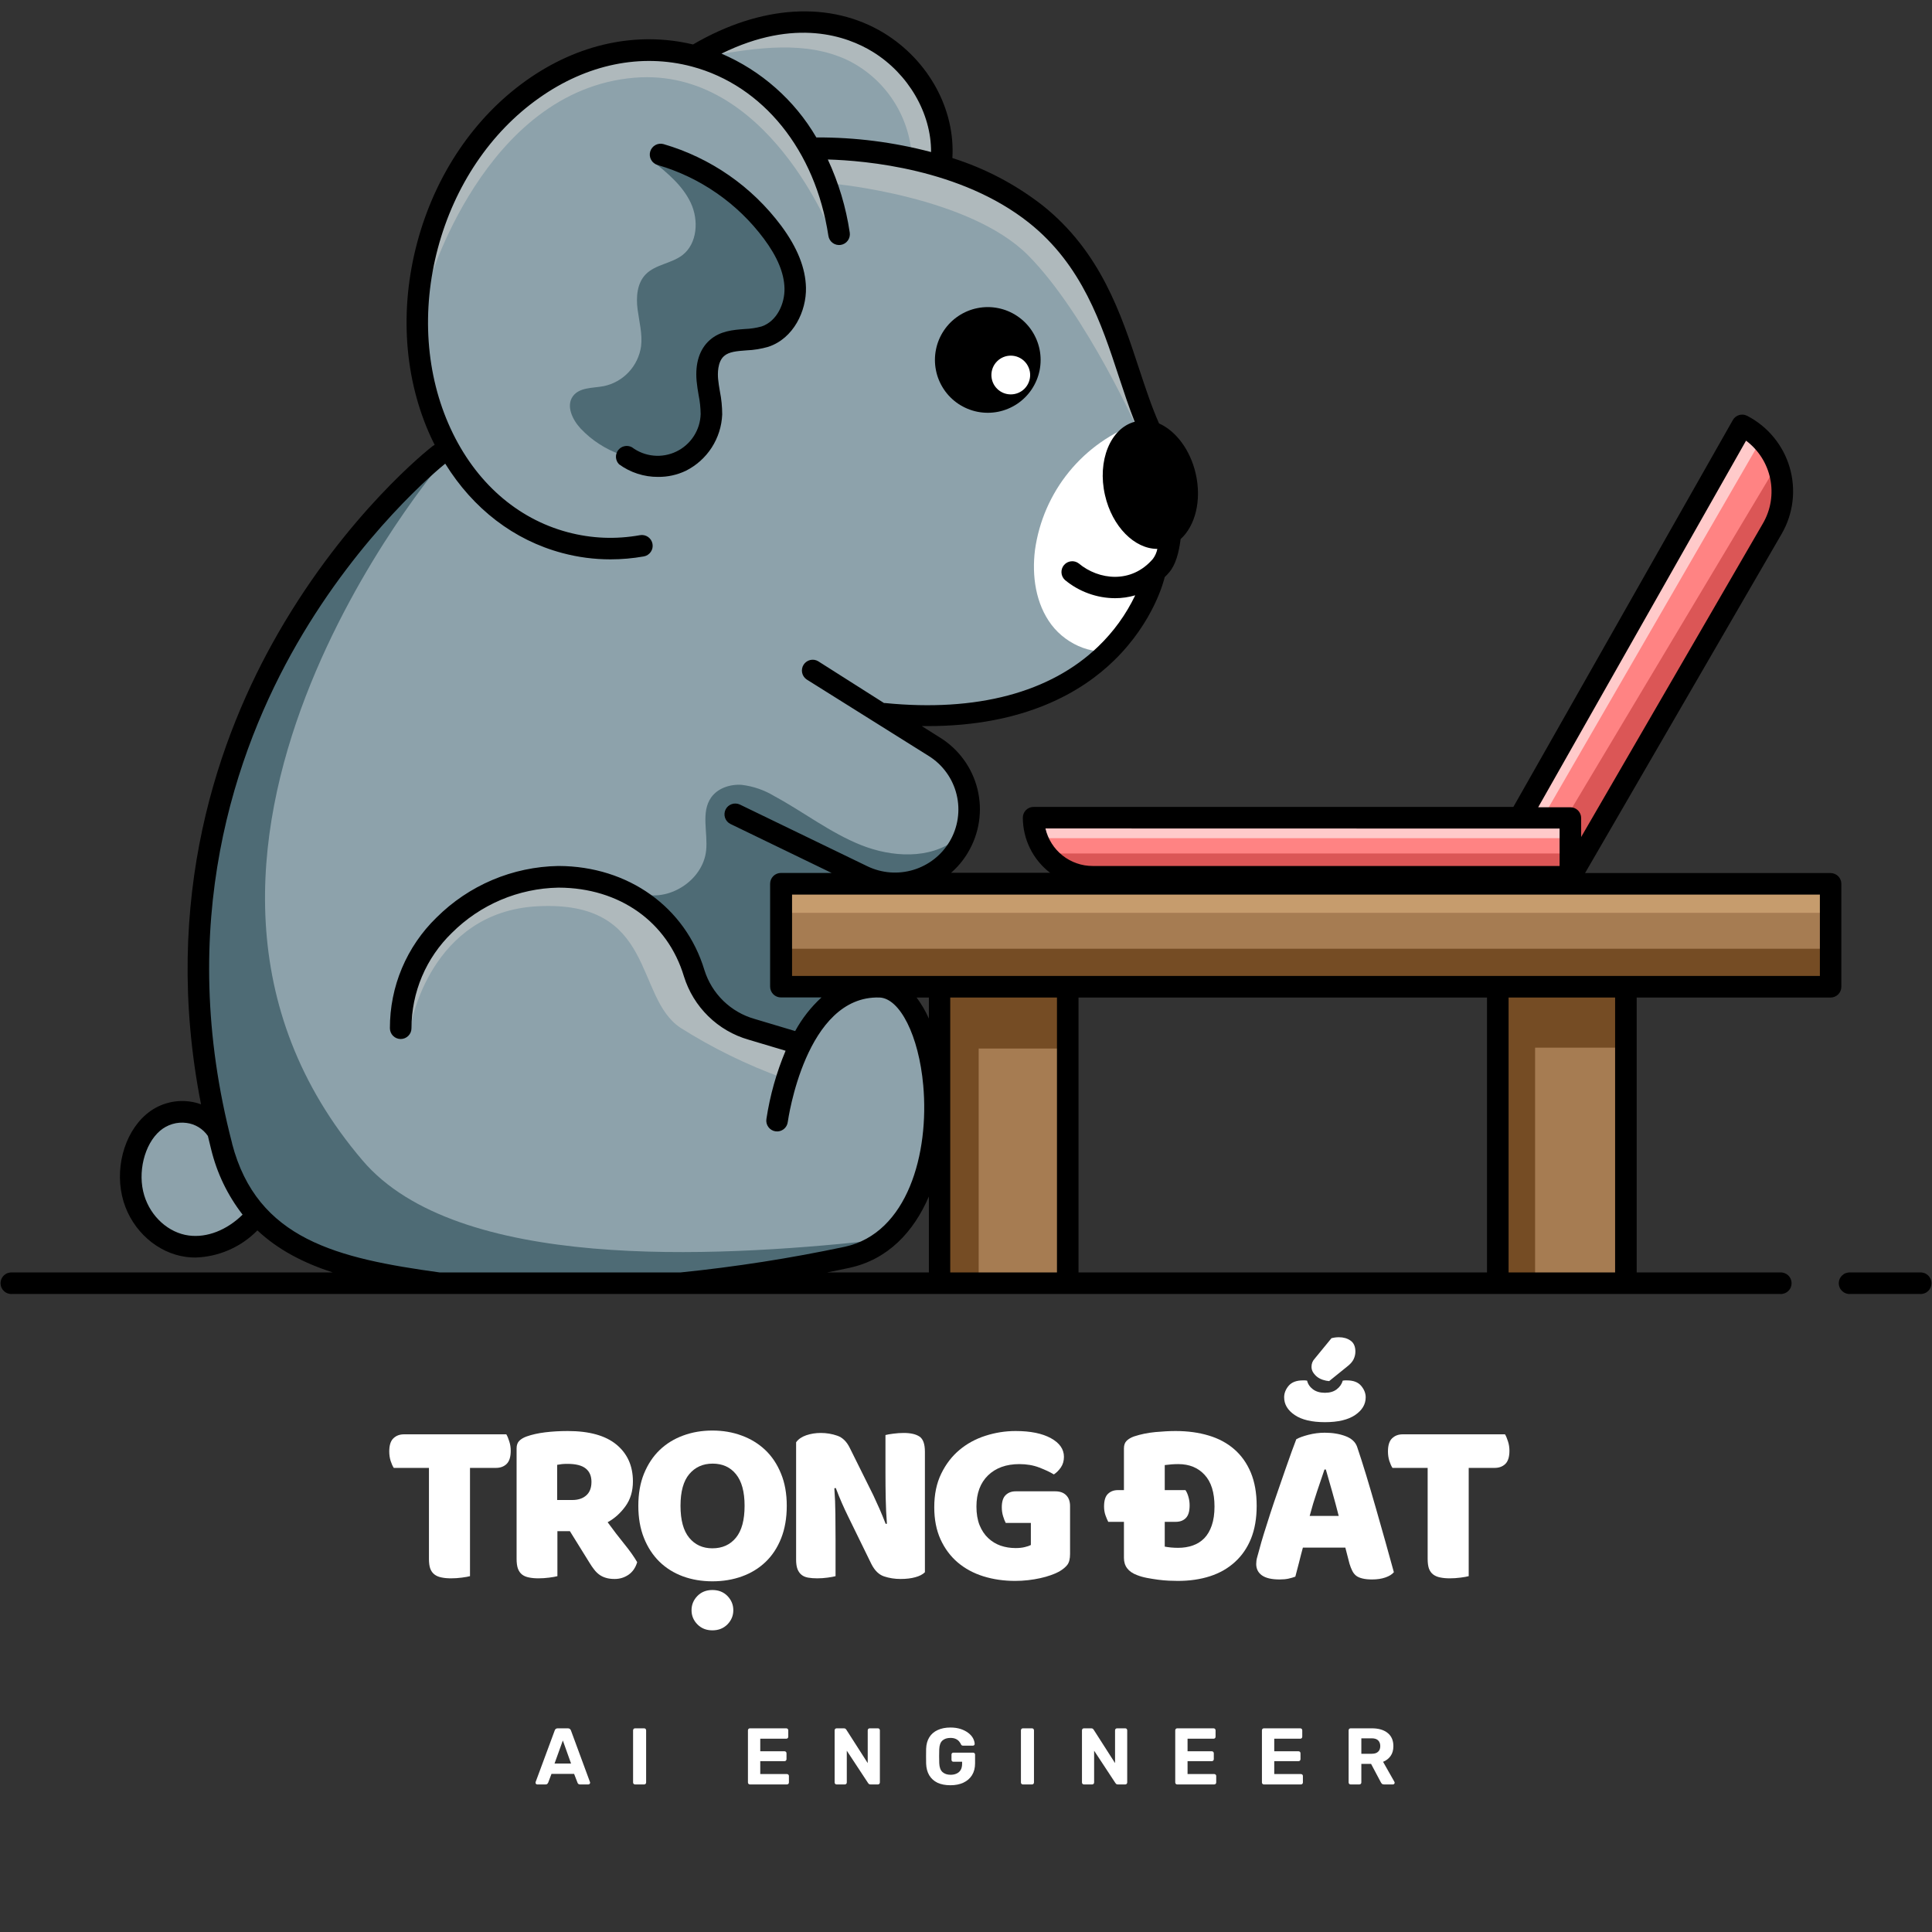<svg xmlns="http://www.w3.org/2000/svg" xmlns:xlink="http://www.w3.org/1999/xlink" width="500" zoomAndPan="magnify" viewBox="0 0 375 375" height="500" preserveAspectRatio="xMidYMid meet" version="1.0"><rect x="0" y="0" width="375" height="375" fill="#333333" stroke="none"/><defs><g/><clipPath id="ae07ffdfae"><path d="M 0 2 L 358 2 L 358 251.25 L 0 251.25 Z M 0 2 " clip-rule="nonzero"/></clipPath><clipPath id="a50977e5f7"><path d="M 356 246 L 375 246 L 375 251.25 L 356 251.25 Z M 356 246 " clip-rule="nonzero"/></clipPath></defs><path fill="#8da2ab" d="M 158.035 27.387 C 165.961 27.32 173.742 28.34 181.387 30.445 C 181.812 22.441 177.188 14.066 169.758 9.496 C 164.539 6.285 153.707 2.371 138.32 10.535 C 146.523 13.523 153.348 19.461 158.035 27.387 Z M 158.035 27.387 " fill-opacity="1" fill-rule="nonzero"/><path fill="#8da2ab" d="M 170.723 192.93 L 170.293 192.93 C 155.688 192.93 152.254 217.387 152.223 217.656 C 152.211 217.848 152.16 218.031 152.074 218.203 C 151.984 218.375 151.867 218.523 151.715 218.645 C 151.566 218.77 151.398 218.855 151.211 218.91 C 151.027 218.965 150.836 218.977 150.645 218.953 C 150.453 218.926 150.273 218.863 150.109 218.766 C 149.941 218.664 149.801 218.535 149.691 218.379 C 149.578 218.219 149.5 218.047 149.461 217.855 C 149.422 217.668 149.418 217.477 149.457 217.289 C 149.57 216.402 151.926 199.707 161.488 192.93 L 151.574 192.93 C 151.391 192.93 151.211 192.895 151.039 192.824 C 150.871 192.754 150.719 192.652 150.59 192.523 C 150.457 192.391 150.359 192.242 150.289 192.07 C 150.219 191.898 150.184 191.723 150.184 191.535 L 150.184 171.555 C 150.184 171.371 150.219 171.191 150.285 171.02 C 150.355 170.852 150.457 170.699 150.59 170.566 C 150.719 170.438 150.871 170.336 151.039 170.266 C 151.211 170.191 151.391 170.156 151.574 170.156 L 164.402 170.156 L 142.004 159.32 C 141.828 159.246 141.672 159.141 141.535 159 C 141.402 158.863 141.301 158.703 141.234 158.523 C 141.164 158.344 141.137 158.156 141.145 157.965 C 141.152 157.773 141.199 157.59 141.281 157.418 C 141.363 157.246 141.48 157.094 141.625 156.969 C 141.77 156.844 141.934 156.75 142.117 156.691 C 142.301 156.637 142.488 156.617 142.68 156.633 C 142.871 156.652 143.051 156.711 143.219 156.805 L 168.07 168.852 C 168.797 169.195 169.551 169.473 170.328 169.684 C 171.105 169.891 171.895 170.023 172.699 170.086 C 173.504 170.148 174.305 170.133 175.105 170.047 C 175.906 169.957 176.691 169.797 177.461 169.566 C 178.234 169.332 178.977 169.031 179.691 168.66 C 180.406 168.289 181.082 167.855 181.715 167.359 C 182.352 166.863 182.934 166.312 183.469 165.711 C 184 165.105 184.473 164.457 184.887 163.766 C 185.316 163.047 185.672 162.293 185.957 161.504 C 186.238 160.715 186.445 159.906 186.57 159.078 C 186.695 158.25 186.738 157.418 186.703 156.578 C 186.664 155.742 186.547 154.918 186.352 154.102 C 186.152 153.289 185.879 152.5 185.527 151.738 C 185.176 150.977 184.754 150.258 184.262 149.578 C 183.77 148.902 183.215 148.277 182.602 147.707 C 181.988 147.133 181.324 146.629 180.613 146.188 L 156.926 131.32 C 156.762 131.227 156.621 131.102 156.504 130.949 C 156.391 130.797 156.309 130.629 156.262 130.445 C 156.215 130.262 156.207 130.074 156.238 129.887 C 156.266 129.699 156.332 129.523 156.434 129.363 C 156.535 129.203 156.664 129.066 156.82 128.957 C 156.977 128.848 157.145 128.773 157.332 128.734 C 157.52 128.695 157.707 128.695 157.891 128.734 C 158.078 128.77 158.25 128.844 158.406 128.949 L 171.363 137.09 C 171.469 137.074 171.574 137.074 171.676 137.09 C 189.793 138.887 204.355 134.973 213.793 125.77 C 217.184 122.48 219.801 118.656 221.637 114.305 C 219.969 115.035 218.223 115.395 216.402 115.391 C 214.707 115.379 213.062 115.086 211.473 114.508 C 209.879 113.926 208.434 113.094 207.129 112.012 C 206.988 111.895 206.871 111.75 206.785 111.59 C 206.699 111.426 206.648 111.25 206.633 111.066 C 206.617 110.883 206.637 110.699 206.691 110.523 C 206.746 110.348 206.832 110.188 206.949 110.047 C 207.07 109.902 207.211 109.789 207.375 109.703 C 207.539 109.617 207.715 109.566 207.898 109.551 C 208.082 109.535 208.262 109.555 208.441 109.609 C 208.617 109.664 208.777 109.754 208.918 109.871 C 213.082 113.355 219.977 113.953 224.289 108.91 C 226.512 106.301 226.047 96.004 225.215 89.883 C 221.852 85.191 219.863 79.184 217.777 72.777 C 214.43 62.578 210.629 51.023 200.148 42.684 C 186.008 31.438 165.816 30.293 159.523 30.215 C 161.879 34.977 163.441 39.984 164.219 45.234 C 164.246 45.418 164.238 45.598 164.191 45.777 C 164.148 45.957 164.07 46.121 163.965 46.27 C 163.855 46.418 163.719 46.543 163.562 46.637 C 163.402 46.734 163.234 46.793 163.051 46.82 C 162.871 46.852 162.688 46.844 162.508 46.797 C 162.328 46.754 162.164 46.676 162.016 46.566 C 161.867 46.457 161.746 46.324 161.652 46.168 C 161.555 46.008 161.492 45.84 161.465 45.656 C 158.914 28.766 148.57 15.977 134.492 12.207 C 124.418 9.516 113.66 11.734 104.215 18.43 C 94.766 25.125 87.637 35.68 84.34 47.98 C 81.047 60.277 81.949 72.898 86.848 83.5 C 91.746 94.102 99.926 101.281 110 103.969 C 114.738 105.23 119.52 105.43 124.348 104.566 C 124.531 104.535 124.711 104.539 124.891 104.578 C 125.07 104.617 125.238 104.691 125.391 104.797 C 125.543 104.902 125.668 105.035 125.766 105.191 C 125.863 105.348 125.93 105.516 125.961 105.699 C 125.996 105.879 125.992 106.062 125.949 106.242 C 125.91 106.422 125.836 106.586 125.73 106.738 C 125.625 106.891 125.492 107.016 125.336 107.113 C 125.18 107.215 125.012 107.277 124.828 107.312 C 122.727 107.684 120.605 107.875 118.469 107.875 C 115.359 107.875 112.301 107.473 109.297 106.668 C 99.797 104.133 91.84 97.863 86.504 88.82 C 86.414 89.039 86.277 89.219 86.09 89.363 C 85.938 89.484 70.039 102.027 57.047 124.586 C 45.066 145.352 33.152 179.137 44.371 222.125 C 49.355 241.234 65.172 244.898 85.328 247.68 L 132.074 247.68 C 142.867 246.59 153.566 244.922 164.18 242.672 C 176.746 239.953 181.148 224.137 179.918 210.57 C 178.969 200.504 175.117 193.074 170.723 192.93 Z M 170.723 192.93 " fill-opacity="1" fill-rule="nonzero"/><path fill="#8da2ab" d="M 41.016 220.172 C 40.484 219.367 39.809 218.711 38.992 218.203 C 38.172 217.695 37.285 217.379 36.332 217.258 C 35.301 217.117 34.289 217.199 33.297 217.496 C 32.301 217.793 31.41 218.281 30.629 218.961 C 27.363 221.766 25.914 227.605 27.332 232.246 C 28.672 236.633 32.379 239.961 36.559 240.512 C 40.473 241.023 44.762 239.258 48.07 235.77 C 44.961 231.941 42.828 227.625 41.672 222.828 C 41.438 221.941 41.23 221.055 41.016 220.172 Z M 41.016 220.172 " fill-opacity="1" fill-rule="nonzero"/><path fill="#ff8383" d="M 303.418 168.805 L 303.418 160.129 L 202.113 160.129 C 202.199 160.727 202.336 161.309 202.523 161.883 C 202.711 162.453 202.949 163.004 203.238 163.535 C 203.527 164.062 203.859 164.562 204.234 165.031 C 204.613 165.5 205.027 165.934 205.48 166.328 C 205.938 166.727 206.422 167.078 206.941 167.383 C 207.457 167.691 208 167.953 208.562 168.164 C 209.125 168.375 209.703 168.535 210.297 168.641 C 210.891 168.75 211.488 168.805 212.09 168.805 Z M 303.418 168.805 " fill-opacity="1" fill-rule="nonzero"/><path fill="#ff8383" d="M 306.207 158.738 L 306.207 165.027 L 342.789 101.906 C 343.203 101.195 343.543 100.449 343.816 99.672 C 344.086 98.895 344.281 98.102 344.402 97.285 C 344.523 96.473 344.566 95.652 344.531 94.832 C 344.496 94.008 344.383 93.199 344.191 92.398 C 344.004 91.598 343.742 90.82 343.402 90.07 C 343.066 89.32 342.66 88.605 342.191 87.934 C 341.719 87.258 341.188 86.633 340.594 86.062 C 340.004 85.488 339.363 84.977 338.676 84.523 L 297.402 157.355 L 304.84 157.355 C 305.02 157.359 305.195 157.395 305.359 157.469 C 305.527 157.539 305.676 157.641 305.801 157.77 C 305.93 157.898 306.027 158.047 306.098 158.215 C 306.168 158.383 306.203 158.555 306.207 158.738 Z M 306.207 158.738 " fill-opacity="1" fill-rule="nonzero"/><path fill="#a67c52" d="M 183.777 192.922 L 205.852 192.922 L 205.852 247.68 L 183.777 247.68 Z M 183.777 192.922 " fill-opacity="1" fill-rule="nonzero"/><path fill="#a67c52" d="M 153.004 190.129 L 353.918 190.129 L 353.918 172.945 L 153.004 172.945 Z M 153.004 190.129 " fill-opacity="1" fill-rule="nonzero"/><path fill="#a67c52" d="M 292.121 192.922 L 314.195 192.922 L 314.195 247.68 L 292.121 247.68 Z M 292.121 192.922 " fill-opacity="1" fill-rule="nonzero"/><path fill="#ffffff" d="M 221.031 82.055 C 219.715 82.523 218.434 83.074 217.191 83.719 C 215.949 84.359 214.758 85.082 213.613 85.887 C 212.473 86.691 211.387 87.566 210.363 88.52 C 209.34 89.473 208.387 90.492 207.504 91.574 C 206.621 92.656 205.812 93.797 205.086 94.988 C 204.359 96.184 203.715 97.422 203.156 98.703 C 202.598 99.984 202.129 101.297 201.75 102.641 C 201.371 103.988 201.086 105.352 200.891 106.738 C 200.258 111.789 201.031 117.219 204.086 121.262 C 207.145 125.305 212.801 127.637 217.562 125.848 C 223.242 117.438 228.805 108.051 228.484 97.91 C 228.301 92.145 224.953 86.297 221.031 82.055 Z M 221.031 82.055 " fill-opacity="1" fill-rule="nonzero"/><path fill="#4e6b75" d="M 126.648 31.262 C 129.531 33.555 132.504 36.031 134.078 39.375 C 135.652 42.715 135.371 47.262 132.465 49.516 C 130.301 51.176 127.168 51.32 125.289 53.293 C 123.637 55.027 123.445 57.688 123.758 60.074 C 124.074 62.457 124.715 64.828 124.434 67.203 C 124.301 68.145 124.027 69.047 123.617 69.902 C 123.207 70.762 122.68 71.535 122.027 72.23 C 121.379 72.922 120.641 73.504 119.809 73.969 C 118.98 74.434 118.102 74.762 117.172 74.953 C 115.062 75.352 112.508 75.152 111.223 76.875 C 109.816 78.762 111.102 81.461 112.707 83.188 C 113.781 84.324 114.977 85.32 116.293 86.172 C 117.605 87.023 119 87.711 120.477 88.23 C 121.953 88.754 123.469 89.094 125.027 89.254 C 126.586 89.414 128.141 89.391 129.691 89.18 C 132.871 88.723 137.379 87.367 138.152 83.996 C 139.117 79.77 138.152 74.137 138.152 69.781 C 138.152 67.211 141.973 65.789 144.48 65.398 C 146.988 65.012 149.746 65.047 151.934 63.703 C 155.199 61.699 156.094 57.152 154.992 53.477 C 153.891 49.801 151.285 46.82 148.723 43.969 C 145.789 40.695 142.801 37.418 139.184 34.918 C 137.359 33.621 135.375 32.656 133.227 32.031 C 131.074 31.406 128.883 31.148 126.648 31.262 Z M 126.648 31.262 " fill-opacity="1" fill-rule="nonzero"/><path fill="#4e6b75" d="M 168.805 240.875 C 138.367 244.07 88.758 246.754 70.414 225.293 C 19.965 166.223 86.082 89.363 86.082 89.363 C 85.93 89.484 70.031 102.027 57.039 124.586 C 45.066 145.352 33.152 179.137 44.371 222.125 C 49.355 241.234 65.172 244.898 85.328 247.68 L 132.074 247.68 C 142.867 246.59 153.566 244.922 164.18 242.672 C 165.812 242.316 167.355 241.715 168.805 240.875 Z M 168.805 240.875 " fill-opacity="1" fill-rule="nonzero"/><path fill="#4e6b75" d="M 185.566 162.91 C 180.461 166.84 173.113 166.41 167.129 164.027 C 161.145 161.641 155.977 157.598 150.312 154.535 C 148.359 153.352 146.25 152.621 143.984 152.34 C 141.738 152.18 139.305 152.965 138.016 154.816 C 136.02 157.691 137.426 161.613 137.059 165.09 C 136.449 170.953 129.629 175.277 124.066 173.328 C 129.988 179.777 134.398 187.133 137.297 195.398 C 143.227 197.523 148.867 200.547 154.801 202.664 C 157.973 199.148 160.84 196.016 163.973 192.5 C 159.762 192.906 155.305 191.828 151.367 190.277 C 150.426 184.176 150.836 178.168 152.598 172.25 L 153.133 172.75 C 159.836 172.344 166.227 171.371 172.93 170.969 C 175.516 170.809 178.152 170.641 180.52 169.59 C 182.891 168.543 185.312 165.488 185.566 162.91 Z M 185.566 162.91 " fill-opacity="1" fill-rule="nonzero"/><path fill="#afb9bc" d="M 79.777 198.836 C 79.777 198.836 83.492 176.984 104.344 175.906 C 127.43 174.691 123.086 193.57 132.105 199.508 C 138.332 203.441 144.91 206.664 151.836 209.18 L 153.996 201.809 L 136.984 193.996 C 136.984 193.996 130.637 168.008 108.137 170.148 C 85.633 172.289 76.133 192.461 79.777 198.836 Z M 79.777 198.836 " fill-opacity="1" fill-rule="nonzero"/><path fill="#afb9bc" d="M 217.801 72.738 C 214.453 62.543 210.652 50.984 200.172 42.645 C 186.031 31.402 165.836 30.254 159.547 30.18 C 160.426 31.961 161.191 33.793 161.84 35.676 C 161.84 35.676 188.211 38.074 199.609 49.609 C 211.004 61.145 221.195 84.203 221.195 84.203 L 221.332 82.676 C 220.031 79.512 218.93 76.18 217.801 72.738 Z M 217.801 72.738 " fill-opacity="1" fill-rule="nonzero"/><path fill="#afb9bc" d="M 138.098 10.785 C 146.941 9.258 156.445 7.828 164.562 11.695 C 166.324 12.562 167.941 13.645 169.418 14.938 C 170.895 16.234 172.176 17.699 173.266 19.332 C 174.355 20.965 175.215 22.711 175.844 24.57 C 176.473 26.43 176.852 28.34 176.973 30.301 C 179.656 30.469 181.797 30.98 184.48 31.148 C 183.715 20.891 176.125 10.969 166.711 6.836 C 165.543 6.34 164.352 5.93 163.129 5.598 C 161.91 5.262 160.672 5.016 159.418 4.848 C 158.164 4.684 156.902 4.602 155.637 4.605 C 154.371 4.609 153.113 4.695 151.859 4.871 C 150.605 5.043 149.371 5.301 148.152 5.641 C 146.934 5.98 145.742 6.398 144.578 6.898 C 143.418 7.398 142.293 7.973 141.207 8.625 C 140.125 9.273 139.086 9.996 138.098 10.785 Z M 138.098 10.785 " fill-opacity="1" fill-rule="nonzero"/><path fill="#afb9bc" d="M 161.512 45.617 C 158.914 28.766 148.57 15.977 134.492 12.207 C 124.418 9.516 113.66 11.734 104.215 18.43 C 94.766 25.125 87.637 35.68 84.34 47.98 C 83.688 50.441 83.195 52.938 82.871 55.465 L 83.035 55.547 C 83.035 55.547 93.863 17.504 123.164 15.082 C 149.016 12.965 161.512 45.617 161.512 45.617 Z M 161.512 45.617 " fill-opacity="1" fill-rule="nonzero"/><path fill="#c69c6d" d="M 153.211 177.176 L 353.918 177.176 L 353.918 172.945 L 153.164 172.75 Z M 153.211 177.176 " fill-opacity="1" fill-rule="nonzero"/><path fill="#754c24" d="M 153.164 184.152 L 353.918 184.152 L 353.918 190.129 L 153.004 190.129 Z M 153.164 184.152 " fill-opacity="1" fill-rule="nonzero"/><path fill="#754c24" d="M 182.441 203.516 L 206.891 203.516 L 205.852 192.922 L 183.777 192.922 Z M 182.441 203.516 " fill-opacity="1" fill-rule="nonzero"/><path fill="#754c24" d="M 292.121 203.348 L 313.727 203.348 L 314.195 192.922 L 292.121 192.922 Z M 292.121 203.348 " fill-opacity="1" fill-rule="nonzero"/><path fill="#754c24" d="M 297.961 194.129 L 297.961 249.141 L 292.121 247.68 L 292.121 192.922 Z M 297.961 194.129 " fill-opacity="1" fill-rule="nonzero"/><path fill="#754c24" d="M 189.961 192.789 L 189.961 249 L 183.777 247.68 L 182.379 190.129 Z M 189.961 192.789 " fill-opacity="1" fill-rule="nonzero"/><path fill="#ffcaca" d="M 202.832 162.688 L 303.418 162.688 L 303.418 160.129 L 202.113 160.129 Z M 202.832 162.688 " fill-opacity="1" fill-rule="nonzero"/><path fill="#db5656" d="M 304.809 157.34 L 344.02 91.734 C 344.5 92.559 344.863 93.43 345.109 94.352 C 345.359 95.273 345.48 96.211 345.48 97.164 C 345.48 98.117 345.359 99.055 345.109 99.977 C 344.863 100.898 344.5 101.77 344.02 102.594 C 340.688 108.344 306.91 166.219 306.91 166.219 Z M 304.809 157.34 " fill-opacity="1" fill-rule="nonzero"/><path fill="#ffcaca" d="M 299.754 158.172 L 341.16 86.527 L 338.676 84.508 L 297.371 157.34 Z M 299.754 158.172 " fill-opacity="1" fill-rule="nonzero"/><path fill="#db5656" d="M 204.301 165.664 L 303.156 165.664 L 303.418 168.805 L 207.895 168.805 Z M 204.301 165.664 " fill-opacity="1" fill-rule="nonzero"/><g clip-path="url(#ae07ffdfae)"><path fill="#000000" d="M 357.402 171.555 C 357.406 171.277 357.352 171.012 357.246 170.754 C 357.141 170.5 356.992 170.273 356.797 170.074 C 356.602 169.879 356.375 169.727 356.117 169.621 C 355.863 169.516 355.594 169.461 355.316 169.461 L 307.66 169.461 L 345.809 103.641 C 346.09 103.16 346.344 102.664 346.574 102.156 C 346.801 101.652 347.008 101.133 347.184 100.605 C 347.359 100.078 347.512 99.539 347.633 98.996 C 347.758 98.453 347.852 97.906 347.918 97.352 C 347.988 96.801 348.027 96.246 348.035 95.688 C 348.047 95.133 348.031 94.574 347.984 94.02 C 347.941 93.465 347.867 92.914 347.766 92.367 C 347.664 91.816 347.535 91.277 347.379 90.742 C 347.227 90.207 347.043 89.684 346.832 89.164 C 346.625 88.648 346.391 88.145 346.129 87.652 C 345.867 87.16 345.582 86.684 345.273 86.219 C 344.965 85.754 344.633 85.309 344.281 84.879 C 343.926 84.449 343.551 84.039 343.156 83.645 C 342.762 83.254 342.344 82.883 341.914 82.531 C 341.48 82.184 341.027 81.855 340.562 81.551 C 340.098 81.246 339.617 80.965 339.121 80.711 C 338.879 80.586 338.625 80.512 338.355 80.484 C 338.086 80.461 337.824 80.488 337.562 80.562 C 337.305 80.641 337.066 80.762 336.855 80.93 C 336.645 81.098 336.473 81.301 336.34 81.535 L 293.746 156.621 L 200.625 156.621 C 200.348 156.621 200.078 156.672 199.82 156.777 C 199.566 156.883 199.336 157.035 199.141 157.23 C 198.945 157.43 198.793 157.656 198.688 157.91 C 198.582 158.168 198.527 158.438 198.531 158.715 C 198.531 159.75 198.652 160.77 198.891 161.777 C 199.125 162.785 199.473 163.754 199.934 164.68 C 200.391 165.609 200.949 166.473 201.609 167.273 C 202.266 168.07 203.004 168.785 203.828 169.414 L 184.594 169.414 C 185.906 168.277 187 166.957 187.883 165.465 C 188.426 164.551 188.879 163.594 189.238 162.594 C 189.598 161.594 189.855 160.57 190.016 159.516 C 190.172 158.465 190.23 157.41 190.184 156.348 C 190.133 155.285 189.984 154.238 189.734 153.207 C 189.484 152.176 189.137 151.176 188.691 150.211 C 188.246 149.246 187.711 148.332 187.086 147.473 C 186.461 146.609 185.762 145.82 184.984 145.094 C 184.207 144.371 183.367 143.727 182.461 143.168 L 178.918 140.934 L 180.078 140.934 C 198.91 140.934 210.043 134.254 216.246 128.191 C 224.051 120.586 225.977 112.418 226.055 112.074 C 226.059 112.059 226.059 112.047 226.055 112.035 C 226.359 111.738 226.668 111.414 226.957 111.07 C 228.164 109.656 228.828 107.305 229.156 104.637 C 231.988 102.082 233.27 97.137 232.094 91.961 C 231.023 87.27 228.211 83.629 224.969 82.188 C 223.531 78.961 222.34 75.305 221.102 71.586 C 217.602 60.93 213.633 48.844 202.336 39.848 C 197.051 35.754 191.227 32.695 184.855 30.676 C 185.43 21.242 180.27 11.75 171.586 6.422 C 161.223 0.117 147.754 0.91 134.516 8.629 C 123.676 6.039 112.234 8.461 102.195 15.586 C 92.008 22.809 84.469 33.992 80.977 47.078 C 77.484 60.164 78.449 73.617 83.691 84.961 C 83.906 85.434 84.141 85.895 84.371 86.359 C 84.219 86.426 84.078 86.512 83.941 86.613 C 83.27 87.133 67.418 99.605 54.07 122.75 C 42.559 142.688 31.141 174.285 39.02 214.352 C 38.305 214.086 37.562 213.902 36.805 213.801 C 35.281 213.598 33.781 213.715 32.309 214.152 C 30.832 214.59 29.516 215.312 28.352 216.316 C 23.977 220.078 22.145 227.203 23.992 233.262 C 25.73 238.941 30.598 243.238 36.102 243.965 C 36.699 244.047 37.301 244.09 37.906 244.086 C 40.18 244.02 42.359 243.531 44.441 242.621 C 46.527 241.711 48.367 240.441 49.961 238.82 C 53.988 242.605 58.957 245.148 64.59 246.984 L 2.324 246.984 C 2.035 246.965 1.754 247.008 1.484 247.105 C 1.211 247.203 0.973 247.352 0.762 247.551 C 0.551 247.746 0.391 247.98 0.273 248.242 C 0.16 248.508 0.102 248.785 0.102 249.074 C 0.102 249.363 0.16 249.641 0.273 249.906 C 0.391 250.172 0.551 250.402 0.762 250.598 C 0.973 250.797 1.211 250.945 1.484 251.043 C 1.754 251.141 2.035 251.184 2.324 251.164 L 345.527 251.164 C 345.812 251.184 346.094 251.141 346.367 251.043 C 346.637 250.945 346.879 250.797 347.086 250.598 C 347.297 250.402 347.461 250.172 347.574 249.906 C 347.688 249.641 347.746 249.363 347.746 249.074 C 347.746 248.785 347.688 248.508 347.574 248.242 C 347.461 247.98 347.297 247.746 347.086 247.551 C 346.879 247.352 346.637 247.203 346.367 247.105 C 346.094 247.008 345.812 246.965 345.527 246.984 L 317.68 246.984 L 317.68 193.625 L 355.316 193.625 C 355.594 193.621 355.859 193.57 356.117 193.461 C 356.371 193.355 356.598 193.203 356.793 193.008 C 356.988 192.812 357.141 192.586 357.246 192.328 C 357.352 192.074 357.402 191.805 357.402 191.527 Z M 338.906 85.535 C 339.508 85.98 340.062 86.48 340.57 87.031 C 341.078 87.578 341.535 88.172 341.934 88.801 C 342.336 89.434 342.676 90.098 342.957 90.793 C 343.238 91.488 343.453 92.203 343.602 92.934 C 343.754 93.668 343.836 94.41 343.848 95.16 C 343.863 95.906 343.812 96.652 343.691 97.391 C 343.57 98.129 343.383 98.852 343.129 99.559 C 342.875 100.262 342.562 100.938 342.188 101.586 L 306.902 162.461 L 306.902 158.785 C 306.902 158.504 306.848 158.238 306.742 157.98 C 306.637 157.727 306.484 157.5 306.289 157.301 C 306.094 157.105 305.867 156.953 305.609 156.848 C 305.352 156.742 305.086 156.688 304.809 156.688 L 298.562 156.688 Z M 302.715 160.824 L 302.715 168.086 L 212.09 168.086 C 211.562 168.086 211.039 168.043 210.516 167.957 C 209.996 167.867 209.484 167.738 208.988 167.562 C 208.488 167.391 208.008 167.176 207.547 166.922 C 207.082 166.668 206.645 166.375 206.23 166.047 C 205.816 165.719 205.434 165.355 205.082 164.965 C 204.727 164.57 204.41 164.152 204.129 163.703 C 203.848 163.258 203.605 162.793 203.402 162.305 C 203.199 161.816 203.035 161.316 202.918 160.801 Z M 169.398 10.059 C 176.348 14.332 180.773 22.023 180.719 29.512 C 173.422 27.59 166 26.645 158.453 26.676 C 156.332 23.051 153.699 19.848 150.551 17.07 C 147.402 14.289 143.898 12.07 140.039 10.41 C 154.371 3.355 164.453 7.02 169.398 10.059 Z M 36.652 239.812 C 32.738 239.301 29.262 236.176 28 232.039 C 26.652 227.645 28 222.105 31.055 219.488 C 31.77 218.879 32.574 218.441 33.473 218.172 C 34.371 217.906 35.285 217.836 36.215 217.961 C 37.055 218.07 37.832 218.348 38.551 218.785 C 39.273 219.227 39.871 219.797 40.352 220.492 C 40.559 221.332 40.75 222.172 40.969 223.027 C 42.105 227.707 44.145 231.953 47.086 235.762 C 44.035 238.766 40.176 240.281 36.652 239.812 Z M 45.059 221.949 C 33.906 179.215 45.738 145.629 57.625 124.984 C 70.031 103.449 85.066 91.09 86.418 89.996 C 91.848 98.758 99.742 104.84 109.129 107.34 C 112.195 108.16 115.316 108.57 118.492 108.57 C 120.672 108.57 122.832 108.379 124.973 108 C 125.246 107.949 125.5 107.848 125.734 107.695 C 125.965 107.543 126.16 107.352 126.316 107.125 C 126.477 106.895 126.582 106.645 126.641 106.375 C 126.695 106.102 126.699 105.828 126.648 105.559 C 126.598 105.285 126.5 105.031 126.348 104.797 C 126.195 104.566 126.008 104.371 125.777 104.211 C 125.547 104.055 125.297 103.949 125.027 103.891 C 124.754 103.832 124.484 103.828 124.211 103.879 C 119.488 104.723 114.805 104.531 110.168 103.297 C 100.293 100.66 92.238 93.527 87.469 83.203 C 82.637 72.754 81.766 60.27 84.996 48.156 C 88.23 36.039 95.227 25.66 104.621 19.035 C 113.891 12.461 124.438 10.289 134.309 12.918 C 148.121 16.602 158.27 29.191 160.793 45.785 C 160.836 46.062 160.93 46.316 161.074 46.555 C 161.215 46.793 161.402 46.992 161.625 47.156 C 161.848 47.32 162.094 47.434 162.363 47.5 C 162.633 47.566 162.906 47.578 163.18 47.539 C 163.457 47.496 163.711 47.402 163.949 47.258 C 164.188 47.117 164.387 46.93 164.551 46.707 C 164.715 46.484 164.832 46.238 164.898 45.969 C 164.965 45.699 164.977 45.426 164.938 45.152 C 164.203 40.215 162.785 35.484 160.68 30.957 C 167.91 31.164 186.527 32.738 199.738 43.25 C 210.055 51.457 213.816 62.91 217.133 73.012 C 218.145 76.07 219.129 79.066 220.246 81.863 C 215.531 83.125 212.945 89.426 214.477 96.105 C 215.867 102.219 220.23 106.555 224.641 106.539 C 224.5 107.246 224.215 107.891 223.785 108.473 C 219.598 113.371 213.242 112.586 209.383 109.359 C 209.168 109.195 208.934 109.082 208.672 109.008 C 208.414 108.938 208.148 108.918 207.883 108.949 C 207.617 108.98 207.363 109.059 207.129 109.184 C 206.891 109.312 206.688 109.48 206.512 109.688 C 206.34 109.895 206.211 110.125 206.129 110.379 C 206.047 110.637 206.012 110.898 206.031 111.164 C 206.047 111.434 206.113 111.688 206.23 111.934 C 206.348 112.176 206.504 112.387 206.699 112.57 C 208.07 113.707 209.59 114.578 211.258 115.184 C 212.93 115.793 214.652 116.102 216.43 116.109 C 217.762 116.109 219.066 115.922 220.344 115.551 C 218.547 119.297 216.152 122.609 213.16 125.488 C 203.871 134.43 189.562 138.23 171.77 136.457 L 171.586 136.457 L 158.797 128.34 C 158.562 128.203 158.312 128.113 158.043 128.074 C 157.773 128.035 157.508 128.051 157.242 128.113 C 156.98 128.18 156.738 128.293 156.516 128.453 C 156.297 128.609 156.113 128.805 155.969 129.035 C 155.824 129.266 155.73 129.516 155.684 129.781 C 155.633 130.051 155.641 130.316 155.695 130.582 C 155.75 130.848 155.855 131.094 156.008 131.32 C 156.16 131.543 156.348 131.734 156.574 131.887 L 180.27 146.738 C 180.941 147.156 181.566 147.637 182.145 148.176 C 182.723 148.719 183.242 149.309 183.707 149.953 C 184.172 150.594 184.57 151.273 184.898 151.992 C 185.23 152.711 185.492 153.457 185.676 154.227 C 185.863 154.996 185.977 155.777 186.012 156.566 C 186.047 157.359 186.004 158.145 185.887 158.93 C 185.77 159.711 185.578 160.477 185.312 161.223 C 185.047 161.969 184.711 162.68 184.305 163.363 C 183.914 164.016 183.469 164.629 182.965 165.199 C 182.461 165.77 181.906 166.289 181.309 166.758 C 180.707 167.227 180.07 167.637 179.391 167.984 C 178.715 168.336 178.016 168.621 177.285 168.84 C 176.555 169.062 175.812 169.211 175.055 169.293 C 174.301 169.375 173.543 169.391 172.781 169.332 C 172.023 169.273 171.277 169.145 170.539 168.949 C 169.805 168.754 169.094 168.492 168.406 168.164 L 143.586 156.152 C 143.34 156.039 143.078 155.977 142.805 155.965 C 142.531 155.953 142.262 155.992 142.008 156.086 C 141.75 156.18 141.516 156.316 141.312 156.5 C 141.109 156.684 140.949 156.898 140.828 157.145 C 140.711 157.391 140.641 157.648 140.625 157.922 C 140.605 158.195 140.641 158.465 140.727 158.723 C 140.816 158.984 140.949 159.215 141.125 159.426 C 141.305 159.633 141.516 159.797 141.762 159.922 L 161.418 169.438 L 151.574 169.438 C 151.297 169.438 151.031 169.492 150.773 169.598 C 150.516 169.703 150.289 169.855 150.094 170.051 C 149.898 170.25 149.746 170.477 149.641 170.73 C 149.535 170.988 149.48 171.254 149.48 171.531 L 149.48 191.508 C 149.48 191.785 149.535 192.051 149.641 192.309 C 149.746 192.562 149.898 192.789 150.094 192.988 C 150.289 193.184 150.516 193.336 150.773 193.441 C 151.031 193.547 151.297 193.602 151.574 193.602 L 159.449 193.602 C 157.387 195.496 155.684 197.672 154.34 200.129 L 146.461 197.773 C 145.32 197.449 144.238 196.992 143.211 196.398 C 142.188 195.805 141.246 195.094 140.398 194.27 C 139.551 193.441 138.812 192.523 138.195 191.516 C 137.574 190.504 137.086 189.434 136.73 188.305 C 133.047 176.074 121.941 168.133 108.449 168.086 L 108.355 168.086 C 106.16 168.125 103.984 168.371 101.832 168.828 C 99.68 169.281 97.594 169.941 95.566 170.797 C 93.543 171.656 91.617 172.699 89.793 173.926 C 87.969 175.156 86.281 176.547 84.723 178.098 C 83.285 179.492 82.004 181.02 80.875 182.672 C 79.746 184.324 78.793 186.074 78.016 187.918 C 77.238 189.762 76.652 191.668 76.262 193.629 C 75.867 195.594 75.676 197.574 75.68 199.578 C 75.68 199.855 75.734 200.121 75.84 200.379 C 75.945 200.637 76.098 200.863 76.293 201.059 C 76.488 201.254 76.715 201.406 76.973 201.512 C 77.23 201.617 77.496 201.672 77.773 201.672 C 78.051 201.672 78.32 201.617 78.574 201.512 C 78.832 201.406 79.059 201.254 79.254 201.059 C 79.453 200.863 79.602 200.637 79.711 200.379 C 79.816 200.121 79.867 199.855 79.867 199.578 C 79.867 197.852 80.039 196.145 80.383 194.453 C 80.727 192.762 81.234 191.121 81.906 189.531 C 82.578 187.945 83.402 186.438 84.379 185.016 C 85.355 183.59 86.465 182.281 87.703 181.078 C 89.066 179.719 90.543 178.5 92.137 177.422 C 93.734 176.344 95.418 175.43 97.188 174.676 C 98.961 173.922 100.785 173.348 102.668 172.945 C 104.551 172.543 106.457 172.324 108.379 172.289 L 108.457 172.289 C 120.258 172.328 129.57 178.934 132.754 189.527 C 133.211 190.988 133.836 192.375 134.633 193.68 C 135.434 194.988 136.379 196.176 137.473 197.246 C 138.566 198.32 139.777 199.242 141.098 200.012 C 142.422 200.781 143.82 201.379 145.293 201.801 L 152.484 203.949 C 150.695 208.207 149.457 212.617 148.762 217.18 C 148.715 217.461 148.727 217.738 148.793 218.012 C 148.859 218.289 148.977 218.539 149.148 218.766 C 149.316 218.996 149.523 219.18 149.766 219.324 C 150.012 219.469 150.273 219.559 150.555 219.594 C 150.836 219.633 151.109 219.613 151.383 219.539 C 151.656 219.465 151.906 219.336 152.129 219.164 C 152.348 218.988 152.527 218.773 152.664 218.527 C 152.801 218.277 152.883 218.012 152.914 217.73 C 152.949 217.488 156.344 193.18 170.699 193.617 C 174.676 193.746 178.344 201.066 179.199 210.652 C 180.398 223.898 176.141 239.348 163.996 241.992 C 153.434 244.23 142.785 245.895 132.047 246.984 L 85.371 246.984 C 65.5 244.238 49.914 240.625 45.043 221.949 Z M 288.625 193.625 L 288.625 246.984 L 209.34 246.984 L 209.34 193.625 Z M 205.156 246.984 L 184.441 246.984 L 184.441 193.625 L 205.156 193.625 Z M 180.293 246.984 L 160.523 246.984 C 162.352 246.625 163.828 246.312 164.891 246.082 C 172.344 244.469 177.348 239.102 180.293 232.238 Z M 180.293 197.707 C 179.652 196.254 178.859 194.895 177.914 193.625 L 180.293 193.625 Z M 313.492 246.984 L 292.816 246.984 L 292.816 193.625 L 313.492 193.625 Z M 353.238 189.434 L 153.738 189.434 L 153.738 173.645 L 353.238 173.645 Z M 353.238 189.434 " fill-opacity="1" fill-rule="nonzero"/></g><path fill="#000000" d="M 201.984 69.863 C 201.984 70.539 201.918 71.203 201.789 71.867 C 201.656 72.527 201.461 73.168 201.203 73.789 C 200.945 74.41 200.629 75.004 200.258 75.562 C 199.883 76.125 199.457 76.641 198.98 77.117 C 198.504 77.594 197.984 78.02 197.426 78.395 C 196.867 78.766 196.273 79.082 195.652 79.34 C 195.031 79.598 194.391 79.793 193.727 79.926 C 193.066 80.055 192.402 80.121 191.727 80.121 C 191.055 80.121 190.387 80.055 189.727 79.926 C 189.066 79.793 188.422 79.598 187.801 79.34 C 187.18 79.082 186.59 78.766 186.027 78.395 C 185.469 78.02 184.949 77.594 184.473 77.117 C 183.996 76.641 183.57 76.125 183.199 75.562 C 182.824 75.004 182.508 74.41 182.25 73.789 C 181.992 73.168 181.797 72.527 181.668 71.867 C 181.535 71.203 181.469 70.539 181.469 69.863 C 181.469 69.191 181.535 68.523 181.668 67.863 C 181.797 67.203 181.992 66.562 182.25 65.938 C 182.508 65.316 182.824 64.727 183.199 64.164 C 183.57 63.605 183.996 63.086 184.473 62.609 C 184.949 62.133 185.469 61.711 186.027 61.336 C 186.59 60.961 187.18 60.645 187.801 60.387 C 188.422 60.129 189.066 59.934 189.727 59.805 C 190.387 59.672 191.055 59.605 191.727 59.605 C 192.402 59.605 193.066 59.672 193.727 59.805 C 194.391 59.934 195.031 60.129 195.652 60.387 C 196.273 60.645 196.867 60.961 197.426 61.336 C 197.984 61.711 198.504 62.133 198.98 62.609 C 199.457 63.086 199.883 63.605 200.258 64.164 C 200.629 64.727 200.945 65.316 201.203 65.938 C 201.461 66.562 201.656 67.203 201.789 67.863 C 201.918 68.523 201.984 69.191 201.984 69.863 Z M 201.984 69.863 " fill-opacity="1" fill-rule="nonzero"/><g clip-path="url(#a50977e5f7)"><path fill="#000000" d="M 372.676 246.984 L 359.125 246.984 C 358.836 246.965 358.555 247.008 358.285 247.105 C 358.012 247.203 357.773 247.352 357.562 247.551 C 357.352 247.746 357.188 247.98 357.074 248.242 C 356.961 248.508 356.902 248.785 356.902 249.074 C 356.902 249.363 356.961 249.641 357.074 249.906 C 357.188 250.172 357.352 250.402 357.562 250.598 C 357.773 250.797 358.012 250.945 358.285 251.043 C 358.555 251.141 358.836 251.184 359.125 251.164 L 372.676 251.164 C 372.965 251.184 373.246 251.141 373.516 251.043 C 373.789 250.945 374.027 250.797 374.238 250.598 C 374.449 250.402 374.609 250.172 374.727 249.906 C 374.84 249.641 374.898 249.363 374.898 249.074 C 374.898 248.785 374.84 248.508 374.727 248.242 C 374.609 247.98 374.449 247.746 374.238 247.551 C 374.027 247.352 373.789 247.203 373.516 247.105 C 373.246 247.008 372.965 246.965 372.676 246.984 Z M 372.676 246.984 " fill-opacity="1" fill-rule="nonzero"/></g><path fill="#000000" d="M 133.113 91.383 C 134.137 90.867 135.074 90.23 135.926 89.469 C 136.777 88.703 137.516 87.844 138.137 86.883 C 138.754 85.922 139.238 84.898 139.586 83.809 C 139.934 82.719 140.129 81.602 140.18 80.457 C 140.176 78.949 140.031 77.457 139.734 75.98 C 139.59 75.137 139.453 74.336 139.383 73.555 C 139.297 72.602 139.238 70.254 140.535 69.113 C 141.5 68.258 143.051 68.145 144.855 68.008 C 146.312 67.953 147.738 67.719 149.137 67.312 C 154.059 65.684 156.535 60.324 156.438 55.844 C 156.352 52.023 154.777 48.062 151.629 43.82 C 150.215 41.93 148.66 40.164 146.965 38.523 C 145.266 36.883 143.449 35.387 141.512 34.043 C 139.57 32.695 137.535 31.512 135.406 30.496 C 133.277 29.477 131.078 28.637 128.812 27.977 C 128.543 27.898 128.27 27.875 127.992 27.906 C 127.715 27.938 127.453 28.023 127.207 28.156 C 126.965 28.293 126.754 28.469 126.582 28.688 C 126.406 28.906 126.281 29.148 126.203 29.418 C 126.125 29.688 126.102 29.961 126.133 30.238 C 126.164 30.516 126.246 30.777 126.383 31.02 C 126.516 31.266 126.695 31.477 126.91 31.648 C 127.129 31.824 127.375 31.949 127.641 32.027 C 131.77 33.227 135.598 35.055 139.129 37.504 C 142.66 39.957 145.711 42.906 148.281 46.352 C 150.895 49.867 152.203 53.016 152.27 55.969 C 152.34 58.918 150.809 62.359 147.82 63.367 C 146.746 63.66 145.648 63.824 144.535 63.863 C 142.305 64.031 139.781 64.223 137.77 66.004 C 135.758 67.785 134.91 70.543 135.211 73.953 C 135.301 74.91 135.453 75.828 135.605 76.715 C 135.852 77.918 135.98 79.137 135.996 80.367 C 135.973 81.129 135.852 81.875 135.625 82.605 C 135.395 83.336 135.074 84.02 134.66 84.66 C 134.246 85.301 133.75 85.875 133.18 86.379 C 132.605 86.887 131.977 87.305 131.289 87.637 C 130.602 87.973 129.883 88.203 129.129 88.34 C 128.379 88.477 127.625 88.508 126.863 88.434 C 126.102 88.363 125.367 88.188 124.652 87.914 C 123.941 87.641 123.277 87.273 122.668 86.816 C 122.445 86.695 122.211 86.617 121.961 86.578 C 121.715 86.539 121.465 86.547 121.219 86.602 C 120.973 86.652 120.742 86.746 120.531 86.879 C 120.316 87.016 120.133 87.184 119.98 87.383 C 119.828 87.582 119.719 87.805 119.645 88.047 C 119.57 88.285 119.543 88.531 119.559 88.785 C 119.578 89.035 119.637 89.277 119.738 89.508 C 119.844 89.734 119.98 89.941 120.16 90.121 C 121.258 90.922 122.453 91.531 123.746 91.949 C 125.039 92.367 126.367 92.574 127.727 92.566 C 129.613 92.582 131.41 92.188 133.113 91.383 Z M 133.113 91.383 " fill-opacity="1" fill-rule="nonzero"/><path fill="#ffffff" d="M 199.953 72.793 C 199.953 73.289 199.855 73.77 199.664 74.23 C 199.473 74.691 199.203 75.098 198.852 75.449 C 198.496 75.805 198.09 76.074 197.629 76.266 C 197.168 76.457 196.691 76.551 196.191 76.551 C 195.691 76.551 195.211 76.457 194.75 76.266 C 194.289 76.074 193.883 75.805 193.531 75.449 C 193.18 75.098 192.906 74.691 192.715 74.23 C 192.527 73.77 192.43 73.289 192.43 72.793 C 192.43 72.293 192.527 71.812 192.715 71.352 C 192.906 70.891 193.18 70.484 193.531 70.133 C 193.883 69.781 194.289 69.508 194.75 69.316 C 195.211 69.125 195.691 69.031 196.191 69.031 C 196.691 69.031 197.168 69.125 197.629 69.316 C 198.09 69.508 198.496 69.781 198.852 70.133 C 199.203 70.484 199.473 70.891 199.664 71.352 C 199.855 71.812 199.953 72.293 199.953 72.793 Z M 199.953 72.793 " fill-opacity="1" fill-rule="nonzero"/><g fill="#ffffff" fill-opacity="1"><g transform="translate(74.742, 306.12)"><g><path d="M 1.688 -21.203 C 1.469 -21.535 1.266 -21.988 1.078 -22.562 C 0.898 -23.145 0.812 -23.754 0.812 -24.391 C 0.812 -25.578 1.078 -26.426 1.609 -26.938 C 2.141 -27.457 2.832 -27.719 3.688 -27.719 L 23.531 -27.719 C 23.738 -27.383 23.93 -26.926 24.109 -26.344 C 24.297 -25.77 24.391 -25.164 24.391 -24.531 C 24.391 -23.344 24.125 -22.488 23.594 -21.969 C 23.062 -21.457 22.375 -21.203 21.531 -21.203 L 16.484 -21.203 L 16.484 -0.188 C 16.141 -0.094 15.613 0 14.906 0.094 C 14.195 0.188 13.492 0.234 12.797 0.234 C 12.098 0.234 11.484 0.176 10.953 0.062 C 10.422 -0.039 9.973 -0.227 9.609 -0.5 C 9.242 -0.77 8.969 -1.145 8.781 -1.625 C 8.602 -2.113 8.516 -2.754 8.516 -3.547 L 8.516 -21.203 Z M 1.688 -21.203 "/></g></g></g><g fill="#ffffff" fill-opacity="1"><g transform="translate(97.318, 306.12)"><g><path d="M 10.875 -8.922 L 10.875 -0.188 C 10.539 -0.094 10.016 0 9.297 0.094 C 8.586 0.188 7.883 0.234 7.188 0.234 C 6.488 0.234 5.875 0.176 5.344 0.062 C 4.812 -0.039 4.367 -0.227 4.016 -0.5 C 3.672 -0.77 3.406 -1.145 3.219 -1.625 C 3.039 -2.113 2.953 -2.754 2.953 -3.547 L 2.953 -24.984 C 2.953 -25.617 3.125 -26.109 3.469 -26.453 C 3.82 -26.805 4.305 -27.094 4.922 -27.312 C 5.953 -27.676 7.148 -27.941 8.516 -28.109 C 9.879 -28.273 11.332 -28.359 12.875 -28.359 C 17.062 -28.359 20.219 -27.477 22.344 -25.719 C 24.469 -23.957 25.531 -21.578 25.531 -18.578 C 25.531 -16.691 25.047 -15.082 24.078 -13.75 C 23.109 -12.414 21.957 -11.383 20.625 -10.656 C 21.707 -9.164 22.781 -7.766 23.844 -6.453 C 24.906 -5.148 25.742 -3.969 26.359 -2.906 C 26.047 -1.844 25.488 -1.031 24.688 -0.469 C 23.883 0.082 22.984 0.359 21.984 0.359 C 21.316 0.359 20.738 0.281 20.25 0.125 C 19.77 -0.02 19.348 -0.227 18.984 -0.5 C 18.617 -0.77 18.285 -1.102 17.984 -1.5 C 17.68 -1.895 17.391 -2.32 17.109 -2.781 L 13.297 -8.922 Z M 13.75 -14.969 C 14.895 -14.969 15.801 -15.266 16.469 -15.859 C 17.145 -16.453 17.484 -17.328 17.484 -18.484 C 17.484 -19.629 17.109 -20.5 16.359 -21.094 C 15.617 -21.688 14.441 -21.984 12.828 -21.984 C 12.379 -21.984 12.016 -21.969 11.734 -21.938 C 11.461 -21.906 11.16 -21.859 10.828 -21.797 L 10.828 -14.969 Z M 13.75 -14.969 "/></g></g></g><g fill="#ffffff" fill-opacity="1"><g transform="translate(122.305, 306.12)"><g><path d="M 1.594 -13.844 C 1.594 -16.207 1.961 -18.297 2.703 -20.109 C 3.453 -21.93 4.469 -23.457 5.75 -24.688 C 7.039 -25.914 8.555 -26.848 10.297 -27.484 C 12.047 -28.129 13.938 -28.453 15.969 -28.453 C 18.008 -28.453 19.898 -28.129 21.641 -27.484 C 23.391 -26.848 24.914 -25.914 26.219 -24.688 C 27.52 -23.457 28.539 -21.93 29.281 -20.109 C 30.031 -18.297 30.406 -16.207 30.406 -13.844 C 30.406 -11.469 30.039 -9.363 29.312 -7.531 C 28.582 -5.695 27.57 -4.164 26.281 -2.938 C 24.988 -1.707 23.461 -0.773 21.703 -0.141 C 19.953 0.492 18.039 0.812 15.969 0.812 C 13.906 0.812 11.992 0.488 10.234 -0.156 C 8.473 -0.812 6.957 -1.758 5.688 -3 C 4.414 -4.25 3.414 -5.781 2.688 -7.594 C 1.957 -9.414 1.594 -11.5 1.594 -13.844 Z M 9.781 -13.844 C 9.781 -11.07 10.344 -9.004 11.469 -7.641 C 12.594 -6.273 14.094 -5.594 15.969 -5.594 C 17.883 -5.594 19.406 -6.273 20.531 -7.641 C 21.656 -9.004 22.219 -11.07 22.219 -13.844 C 22.219 -16.57 21.66 -18.617 20.547 -19.984 C 19.441 -21.348 17.93 -22.031 16.016 -22.031 C 14.141 -22.031 12.629 -21.352 11.484 -20 C 10.348 -18.656 9.781 -16.602 9.781 -13.844 Z M 11.922 6.422 C 11.922 5.359 12.301 4.438 13.062 3.656 C 13.82 2.883 14.789 2.5 15.969 2.5 C 17.156 2.5 18.129 2.883 18.891 3.656 C 19.648 4.438 20.031 5.359 20.031 6.422 C 20.031 7.484 19.648 8.398 18.891 9.172 C 18.129 9.941 17.156 10.328 15.969 10.328 C 14.789 10.328 13.82 9.941 13.062 9.172 C 12.301 8.398 11.922 7.484 11.922 6.422 Z M 11.922 6.422 "/></g></g></g><g fill="#ffffff" fill-opacity="1"><g transform="translate(151.571, 306.12)"><g><path d="M 27.953 -0.953 C 27.523 -0.523 26.906 -0.203 26.094 0.016 C 25.289 0.242 24.332 0.359 23.219 0.359 C 22.094 0.359 21.031 0.191 20.031 -0.141 C 19.031 -0.473 18.207 -1.273 17.562 -2.547 L 13.062 -11.75 C 12.602 -12.688 12.191 -13.57 11.828 -14.406 C 11.461 -15.238 11.07 -16.203 10.656 -17.297 L 10.375 -17.25 C 10.5 -15.613 10.566 -13.941 10.578 -12.234 C 10.598 -10.535 10.609 -8.867 10.609 -7.234 L 10.609 -0.188 C 10.273 -0.094 9.766 0 9.078 0.094 C 8.398 0.188 7.727 0.234 7.062 0.234 C 6.383 0.234 5.785 0.188 5.266 0.094 C 4.754 0 4.332 -0.18 4 -0.453 C 3.664 -0.723 3.406 -1.094 3.219 -1.562 C 3.039 -2.039 2.953 -2.656 2.953 -3.406 L 2.953 -26.172 C 3.379 -26.773 4.031 -27.227 4.906 -27.531 C 5.789 -27.832 6.734 -27.984 7.734 -27.984 C 8.859 -27.984 9.926 -27.805 10.938 -27.453 C 11.957 -27.109 12.77 -26.316 13.375 -25.078 L 17.938 -15.891 C 18.383 -14.941 18.789 -14.051 19.156 -13.219 C 19.52 -12.383 19.914 -11.422 20.344 -10.328 L 20.578 -10.375 C 20.453 -12.008 20.375 -13.645 20.344 -15.281 C 20.312 -16.926 20.297 -18.566 20.297 -20.203 L 20.297 -27.578 C 20.629 -27.672 21.133 -27.758 21.812 -27.844 C 22.5 -27.938 23.176 -27.984 23.844 -27.984 C 25.188 -27.984 26.207 -27.75 26.906 -27.281 C 27.602 -26.812 27.953 -25.832 27.953 -24.344 Z M 27.953 -0.953 "/></g></g></g><g fill="#ffffff" fill-opacity="1"><g transform="translate(179.745, 306.12)"><g><path d="M 27.953 -4.5 C 27.953 -3.562 27.781 -2.863 27.438 -2.406 C 27.102 -1.957 26.578 -1.52 25.859 -1.094 C 25.43 -0.852 24.895 -0.617 24.25 -0.391 C 23.613 -0.16 22.914 0.035 22.156 0.203 C 21.406 0.367 20.613 0.5 19.781 0.594 C 18.945 0.688 18.117 0.734 17.297 0.734 C 15.109 0.734 13.055 0.438 11.141 -0.156 C 9.234 -0.75 7.57 -1.645 6.156 -2.844 C 4.75 -4.039 3.633 -5.535 2.812 -7.328 C 2 -9.117 1.594 -11.195 1.594 -13.562 C 1.594 -16.051 2.039 -18.219 2.938 -20.062 C 3.832 -21.914 5.016 -23.457 6.484 -24.688 C 7.953 -25.914 9.633 -26.832 11.531 -27.438 C 13.438 -28.051 15.391 -28.359 17.391 -28.359 C 20.266 -28.359 22.547 -27.895 24.234 -26.969 C 25.922 -26.039 26.766 -24.832 26.766 -23.344 C 26.766 -22.562 26.566 -21.879 26.172 -21.297 C 25.773 -20.723 25.32 -20.27 24.812 -19.938 C 24.051 -20.395 23.098 -20.844 21.953 -21.281 C 20.816 -21.719 19.535 -21.938 18.109 -21.938 C 15.566 -21.938 13.539 -21.207 12.031 -19.75 C 10.531 -18.289 9.781 -16.273 9.781 -13.703 C 9.781 -12.305 9.984 -11.098 10.391 -10.078 C 10.805 -9.066 11.363 -8.234 12.062 -7.578 C 12.758 -6.922 13.562 -6.43 14.469 -6.109 C 15.383 -5.797 16.359 -5.641 17.391 -5.641 C 18.055 -5.641 18.645 -5.703 19.156 -5.828 C 19.676 -5.953 20.07 -6.086 20.344 -6.234 L 20.344 -10.516 L 15.469 -10.516 C 15.289 -10.848 15.117 -11.285 14.953 -11.828 C 14.785 -12.379 14.703 -12.957 14.703 -13.562 C 14.703 -14.656 14.953 -15.441 15.453 -15.922 C 15.953 -16.41 16.598 -16.656 17.391 -16.656 L 25.078 -16.656 C 25.984 -16.656 26.688 -16.406 27.188 -15.906 C 27.695 -15.406 27.953 -14.703 27.953 -13.797 Z M 27.953 -4.5 "/></g></g></g><g fill="#ffffff" fill-opacity="1"><g transform="translate(207.236, 306.12)"><g/></g></g><g fill="#ffffff" fill-opacity="1"><g transform="translate(213.608, 306.12)"><g><path d="M 15.016 0.734 C 14.504 0.734 13.914 0.719 13.25 0.688 C 12.582 0.656 11.891 0.594 11.172 0.5 C 10.461 0.406 9.75 0.289 9.031 0.156 C 8.32 0.02 7.664 -0.164 7.062 -0.406 C 5.383 -1.039 4.547 -2.148 4.547 -3.734 L 4.547 -10.734 L 1.5 -10.734 C 1.32 -11.078 1.141 -11.508 0.953 -12.031 C 0.773 -12.562 0.688 -13.117 0.688 -13.703 C 0.688 -14.859 0.938 -15.676 1.438 -16.156 C 1.938 -16.645 2.582 -16.891 3.375 -16.891 L 4.547 -16.891 L 4.547 -24.984 C 4.547 -25.617 4.719 -26.109 5.062 -26.453 C 5.414 -26.805 5.898 -27.094 6.516 -27.312 C 7.816 -27.738 9.191 -28.02 10.641 -28.156 C 12.098 -28.289 13.406 -28.359 14.562 -28.359 C 16.926 -28.359 19.07 -28.066 21 -27.484 C 22.926 -26.91 24.578 -26.023 25.953 -24.828 C 27.336 -23.629 28.41 -22.117 29.172 -20.297 C 29.93 -18.473 30.312 -16.32 30.312 -13.844 C 30.312 -11.414 29.945 -9.297 29.219 -7.484 C 28.488 -5.68 27.445 -4.164 26.094 -2.938 C 24.75 -1.707 23.133 -0.785 21.25 -0.172 C 19.375 0.43 17.297 0.734 15.016 0.734 Z M 12.469 -5.922 C 12.801 -5.859 13.207 -5.801 13.688 -5.75 C 14.176 -5.707 14.633 -5.688 15.062 -5.688 C 16.094 -5.688 17.039 -5.836 17.906 -6.141 C 18.77 -6.441 19.516 -6.91 20.141 -7.547 C 20.766 -8.191 21.25 -9.02 21.594 -10.031 C 21.945 -11.051 22.125 -12.273 22.125 -13.703 C 22.125 -16.43 21.484 -18.484 20.203 -19.859 C 18.93 -21.242 17.234 -21.938 15.109 -21.938 C 14.68 -21.938 14.25 -21.922 13.812 -21.891 C 13.375 -21.859 12.926 -21.812 12.469 -21.75 L 12.469 -16.891 L 16.484 -16.891 C 16.723 -16.555 16.914 -16.125 17.062 -15.594 C 17.219 -15.062 17.297 -14.504 17.297 -13.922 C 17.297 -12.773 17.051 -11.957 16.562 -11.469 C 16.082 -10.977 15.43 -10.734 14.609 -10.734 L 12.469 -10.734 Z M 12.469 -5.922 "/></g></g></g><g fill="#ffffff" fill-opacity="1"><g transform="translate(242.783, 306.12)"><g><path d="M 15.656 -46.375 C 15.895 -46.438 16.133 -46.484 16.375 -46.516 C 16.625 -46.547 16.867 -46.562 17.109 -46.562 C 17.992 -46.562 18.742 -46.344 19.359 -45.906 C 19.984 -45.469 20.297 -44.758 20.297 -43.781 C 20.297 -43.27 20.18 -42.773 19.953 -42.297 C 19.734 -41.828 19.316 -41.352 18.703 -40.875 L 15.203 -38.047 C 14.805 -38.078 14.398 -38.16 13.984 -38.297 C 13.578 -38.43 13.211 -38.617 12.891 -38.859 C 12.578 -39.109 12.312 -39.398 12.094 -39.734 C 11.883 -40.066 11.781 -40.43 11.781 -40.828 C 11.781 -41.43 11.977 -41.945 12.375 -42.375 Z M 8.828 -26.766 C 9.348 -27.066 10.129 -27.352 11.172 -27.625 C 12.223 -27.895 13.281 -28.031 14.344 -28.031 C 15.852 -28.031 17.191 -27.812 18.359 -27.375 C 19.535 -26.938 20.289 -26.25 20.625 -25.312 C 21.164 -23.727 21.754 -21.891 22.391 -19.797 C 23.023 -17.703 23.66 -15.539 24.297 -13.312 C 24.941 -11.082 25.566 -8.879 26.172 -6.703 C 26.773 -4.535 27.305 -2.617 27.766 -0.953 C 27.398 -0.523 26.852 -0.188 26.125 0.062 C 25.395 0.32 24.531 0.453 23.531 0.453 C 22.801 0.453 22.188 0.391 21.688 0.266 C 21.188 0.148 20.773 -0.023 20.453 -0.266 C 20.141 -0.516 19.883 -0.836 19.688 -1.234 C 19.488 -1.629 19.312 -2.082 19.156 -2.594 L 18.344 -5.734 L 10.109 -5.734 C 9.859 -4.828 9.613 -3.883 9.375 -2.906 C 9.133 -1.938 8.891 -1 8.641 -0.094 C 8.223 0.062 7.773 0.191 7.297 0.297 C 6.828 0.398 6.258 0.453 5.594 0.453 C 4.051 0.453 2.906 0.188 2.156 -0.344 C 1.414 -0.875 1.047 -1.609 1.047 -2.547 C 1.047 -2.973 1.102 -3.395 1.219 -3.812 C 1.344 -4.238 1.484 -4.742 1.641 -5.328 C 1.848 -6.141 2.141 -7.156 2.516 -8.375 C 2.898 -9.594 3.316 -10.906 3.766 -12.312 C 4.223 -13.719 4.711 -15.164 5.234 -16.656 C 5.754 -18.145 6.238 -19.547 6.688 -20.859 C 7.145 -22.18 7.562 -23.359 7.938 -24.391 C 8.32 -25.422 8.617 -26.211 8.828 -26.766 Z M 14.297 -20.891 C 13.867 -19.617 13.391 -18.203 12.859 -16.641 C 12.328 -15.078 11.848 -13.488 11.422 -11.875 L 17.062 -11.875 C 16.645 -13.52 16.211 -15.125 15.766 -16.688 C 15.328 -18.25 14.926 -19.648 14.562 -20.891 Z M 14.391 -30.078 C 11.836 -30.078 9.879 -30.539 8.516 -31.469 C 7.148 -32.395 6.469 -33.539 6.469 -34.906 C 6.469 -35.695 6.758 -36.441 7.344 -37.141 C 7.938 -37.836 8.859 -38.188 10.109 -38.188 C 10.254 -38.188 10.391 -38.188 10.516 -38.188 C 10.641 -38.188 10.773 -38.172 10.922 -38.141 C 11.078 -37.473 11.457 -36.91 12.062 -36.453 C 12.664 -36.004 13.441 -35.781 14.391 -35.781 C 15.328 -35.781 16.086 -36.004 16.672 -36.453 C 17.266 -36.91 17.656 -37.473 17.844 -38.141 C 17.988 -38.172 18.125 -38.188 18.25 -38.188 C 18.375 -38.188 18.508 -38.188 18.656 -38.188 C 19.906 -38.188 20.82 -37.836 21.406 -37.141 C 22 -36.441 22.297 -35.695 22.297 -34.906 C 22.297 -33.539 21.613 -32.395 20.25 -31.469 C 18.883 -30.539 16.93 -30.078 14.391 -30.078 Z M 14.391 -30.078 "/></g></g></g><g fill="#ffffff" fill-opacity="1"><g transform="translate(268.59, 306.12)"><g><path d="M 1.688 -21.203 C 1.469 -21.535 1.266 -21.988 1.078 -22.562 C 0.898 -23.145 0.812 -23.754 0.812 -24.391 C 0.812 -25.578 1.078 -26.426 1.609 -26.938 C 2.141 -27.457 2.832 -27.719 3.688 -27.719 L 23.531 -27.719 C 23.738 -27.383 23.93 -26.926 24.109 -26.344 C 24.297 -25.77 24.391 -25.164 24.391 -24.531 C 24.391 -23.344 24.125 -22.488 23.594 -21.969 C 23.062 -21.457 22.375 -21.203 21.531 -21.203 L 16.484 -21.203 L 16.484 -0.188 C 16.141 -0.094 15.613 0 14.906 0.094 C 14.195 0.188 13.492 0.234 12.797 0.234 C 12.098 0.234 11.484 0.176 10.953 0.062 C 10.422 -0.039 9.973 -0.227 9.609 -0.5 C 9.242 -0.77 8.969 -1.145 8.781 -1.625 C 8.602 -2.113 8.516 -2.754 8.516 -3.547 L 8.516 -21.203 Z M 1.688 -21.203 "/></g></g></g><g fill="#ffffff" fill-opacity="1"><g transform="translate(291.16, 306.12)"><g/></g></g><g fill="#ffffff" fill-opacity="1"><g transform="translate(103.762, 346.358)"><g><path d="M 0.516 0 C 0.422 0 0.344 -0.031 0.281 -0.094 C 0.219 -0.164 0.188 -0.242 0.188 -0.328 C 0.188 -0.379 0.191 -0.426 0.203 -0.469 L 3.906 -10.469 C 3.938 -10.582 4 -10.68 4.094 -10.766 C 4.188 -10.848 4.316 -10.891 4.484 -10.891 L 6.469 -10.891 C 6.633 -10.891 6.766 -10.848 6.859 -10.766 C 6.953 -10.68 7.02 -10.582 7.062 -10.469 L 10.75 -0.469 C 10.77 -0.426 10.781 -0.379 10.781 -0.328 C 10.781 -0.242 10.742 -0.164 10.672 -0.094 C 10.609 -0.031 10.531 0 10.438 0 L 8.812 0 C 8.664 0 8.555 -0.035 8.484 -0.109 C 8.41 -0.18 8.363 -0.25 8.344 -0.312 L 7.672 -2.047 L 3.281 -2.047 L 2.625 -0.312 C 2.594 -0.25 2.539 -0.18 2.469 -0.109 C 2.406 -0.035 2.297 0 2.141 0 Z M 3.875 -4.062 L 7.078 -4.062 L 5.484 -8.531 Z M 3.875 -4.062 "/></g></g></g><g fill="#ffffff" fill-opacity="1"><g transform="translate(121.725, 346.358)"><g><path d="M 1.531 0 C 1.426 0 1.336 -0.035 1.266 -0.109 C 1.191 -0.18 1.156 -0.273 1.156 -0.391 L 1.156 -10.5 C 1.156 -10.613 1.191 -10.707 1.266 -10.781 C 1.336 -10.852 1.426 -10.891 1.531 -10.891 L 3.312 -10.891 C 3.414 -10.891 3.504 -10.852 3.578 -10.781 C 3.648 -10.707 3.688 -10.613 3.688 -10.5 L 3.688 -0.391 C 3.688 -0.273 3.648 -0.18 3.578 -0.109 C 3.504 -0.035 3.414 0 3.312 0 Z M 1.531 0 "/></g></g></g><g fill="#ffffff" fill-opacity="1"><g transform="translate(133.572, 346.358)"><g/></g></g><g fill="#ffffff" fill-opacity="1"><g transform="translate(144.019, 346.358)"><g><path d="M 1.531 0 C 1.426 0 1.336 -0.035 1.266 -0.109 C 1.191 -0.18 1.156 -0.273 1.156 -0.391 L 1.156 -10.5 C 1.156 -10.613 1.191 -10.707 1.266 -10.781 C 1.336 -10.852 1.426 -10.891 1.531 -10.891 L 8.594 -10.891 C 8.707 -10.891 8.801 -10.852 8.875 -10.781 C 8.945 -10.707 8.984 -10.613 8.984 -10.5 L 8.984 -9.266 C 8.984 -9.148 8.945 -9.055 8.875 -8.984 C 8.801 -8.91 8.707 -8.875 8.594 -8.875 L 3.547 -8.875 L 3.547 -6.438 L 8.25 -6.438 C 8.363 -6.438 8.457 -6.398 8.531 -6.328 C 8.602 -6.254 8.641 -6.16 8.641 -6.047 L 8.641 -4.906 C 8.641 -4.801 8.602 -4.707 8.531 -4.625 C 8.457 -4.551 8.363 -4.516 8.25 -4.516 L 3.547 -4.516 L 3.547 -2.016 L 8.719 -2.016 C 8.832 -2.016 8.926 -1.977 9 -1.906 C 9.07 -1.844 9.109 -1.754 9.109 -1.641 L 9.109 -0.391 C 9.109 -0.273 9.07 -0.18 9 -0.109 C 8.926 -0.035 8.832 0 8.719 0 Z M 1.531 0 "/></g></g></g><g fill="#ffffff" fill-opacity="1"><g transform="translate(160.846, 346.358)"><g><path d="M 1.531 0 C 1.426 0 1.336 -0.035 1.266 -0.109 C 1.191 -0.18 1.156 -0.273 1.156 -0.391 L 1.156 -10.5 C 1.156 -10.613 1.191 -10.707 1.266 -10.781 C 1.336 -10.852 1.426 -10.891 1.531 -10.891 L 2.953 -10.891 C 3.109 -10.891 3.223 -10.852 3.297 -10.781 C 3.367 -10.707 3.414 -10.648 3.438 -10.609 L 7.578 -4.141 L 7.578 -10.5 C 7.578 -10.613 7.613 -10.707 7.688 -10.781 C 7.758 -10.852 7.852 -10.891 7.969 -10.891 L 9.562 -10.891 C 9.676 -10.891 9.766 -10.852 9.828 -10.781 C 9.898 -10.707 9.938 -10.613 9.938 -10.5 L 9.938 -0.391 C 9.938 -0.285 9.898 -0.191 9.828 -0.109 C 9.766 -0.035 9.676 0 9.562 0 L 8.125 0 C 7.969 0 7.852 -0.035 7.781 -0.109 C 7.707 -0.191 7.66 -0.25 7.641 -0.281 L 3.516 -6.547 L 3.516 -0.391 C 3.516 -0.273 3.477 -0.18 3.406 -0.109 C 3.332 -0.035 3.238 0 3.125 0 Z M 1.531 0 "/></g></g></g><g fill="#ffffff" fill-opacity="1"><g transform="translate(178.949, 346.358)"><g><path d="M 5.531 0.156 C 4.551 0.156 3.711 -0.004 3.016 -0.328 C 2.328 -0.66 1.797 -1.141 1.422 -1.766 C 1.047 -2.391 0.844 -3.148 0.812 -4.047 C 0.801 -4.492 0.797 -4.969 0.797 -5.469 C 0.797 -5.977 0.801 -6.461 0.812 -6.922 C 0.844 -7.797 1.047 -8.535 1.422 -9.141 C 1.797 -9.754 2.332 -10.223 3.031 -10.547 C 3.738 -10.879 4.57 -11.047 5.531 -11.047 C 6.289 -11.047 6.961 -10.945 7.547 -10.75 C 8.129 -10.551 8.617 -10.297 9.016 -9.984 C 9.422 -9.672 9.723 -9.328 9.922 -8.953 C 10.117 -8.578 10.223 -8.211 10.234 -7.859 C 10.234 -7.766 10.203 -7.688 10.141 -7.625 C 10.078 -7.562 9.992 -7.531 9.891 -7.531 L 7.969 -7.531 C 7.863 -7.531 7.781 -7.551 7.719 -7.594 C 7.664 -7.633 7.617 -7.695 7.578 -7.781 C 7.504 -7.957 7.383 -8.145 7.219 -8.344 C 7.062 -8.539 6.848 -8.703 6.578 -8.828 C 6.305 -8.961 5.957 -9.031 5.531 -9.031 C 4.875 -9.031 4.352 -8.859 3.969 -8.516 C 3.594 -8.172 3.391 -7.613 3.359 -6.844 C 3.328 -5.957 3.328 -5.051 3.359 -4.125 C 3.391 -3.32 3.602 -2.742 4 -2.391 C 4.395 -2.047 4.914 -1.875 5.562 -1.875 C 5.977 -1.875 6.352 -1.945 6.688 -2.094 C 7.031 -2.238 7.301 -2.469 7.5 -2.781 C 7.695 -3.102 7.797 -3.516 7.797 -4.016 L 7.797 -4.406 L 6.094 -4.406 C 5.988 -4.406 5.898 -4.441 5.828 -4.516 C 5.766 -4.598 5.734 -4.691 5.734 -4.797 L 5.734 -5.797 C 5.734 -5.898 5.766 -5.988 5.828 -6.062 C 5.898 -6.133 5.988 -6.172 6.094 -6.172 L 9.922 -6.172 C 10.035 -6.172 10.129 -6.133 10.203 -6.062 C 10.273 -5.988 10.312 -5.898 10.312 -5.797 L 10.312 -4.094 C 10.312 -3.195 10.113 -2.43 9.719 -1.797 C 9.332 -1.172 8.773 -0.688 8.047 -0.344 C 7.328 -0.008 6.488 0.156 5.531 0.156 Z M 5.531 0.156 "/></g></g></g><g fill="#ffffff" fill-opacity="1"><g transform="translate(197.006, 346.358)"><g><path d="M 1.531 0 C 1.426 0 1.336 -0.035 1.266 -0.109 C 1.191 -0.18 1.156 -0.273 1.156 -0.391 L 1.156 -10.5 C 1.156 -10.613 1.191 -10.707 1.266 -10.781 C 1.336 -10.852 1.426 -10.891 1.531 -10.891 L 3.312 -10.891 C 3.414 -10.891 3.504 -10.852 3.578 -10.781 C 3.648 -10.707 3.688 -10.613 3.688 -10.5 L 3.688 -0.391 C 3.688 -0.273 3.648 -0.18 3.578 -0.109 C 3.504 -0.035 3.414 0 3.312 0 Z M 1.531 0 "/></g></g></g><g fill="#ffffff" fill-opacity="1"><g transform="translate(208.853, 346.358)"><g><path d="M 1.531 0 C 1.426 0 1.336 -0.035 1.266 -0.109 C 1.191 -0.18 1.156 -0.273 1.156 -0.391 L 1.156 -10.5 C 1.156 -10.613 1.191 -10.707 1.266 -10.781 C 1.336 -10.852 1.426 -10.891 1.531 -10.891 L 2.953 -10.891 C 3.109 -10.891 3.223 -10.852 3.297 -10.781 C 3.367 -10.707 3.414 -10.648 3.438 -10.609 L 7.578 -4.141 L 7.578 -10.5 C 7.578 -10.613 7.613 -10.707 7.688 -10.781 C 7.758 -10.852 7.852 -10.891 7.969 -10.891 L 9.562 -10.891 C 9.676 -10.891 9.766 -10.852 9.828 -10.781 C 9.898 -10.707 9.938 -10.613 9.938 -10.5 L 9.938 -0.391 C 9.938 -0.285 9.898 -0.191 9.828 -0.109 C 9.766 -0.035 9.676 0 9.562 0 L 8.125 0 C 7.969 0 7.852 -0.035 7.781 -0.109 C 7.707 -0.191 7.66 -0.25 7.641 -0.281 L 3.516 -6.547 L 3.516 -0.391 C 3.516 -0.273 3.477 -0.18 3.406 -0.109 C 3.332 -0.035 3.238 0 3.125 0 Z M 1.531 0 "/></g></g></g><g fill="#ffffff" fill-opacity="1"><g transform="translate(226.957, 346.358)"><g><path d="M 1.531 0 C 1.426 0 1.336 -0.035 1.266 -0.109 C 1.191 -0.18 1.156 -0.273 1.156 -0.391 L 1.156 -10.5 C 1.156 -10.613 1.191 -10.707 1.266 -10.781 C 1.336 -10.852 1.426 -10.891 1.531 -10.891 L 8.594 -10.891 C 8.707 -10.891 8.801 -10.852 8.875 -10.781 C 8.945 -10.707 8.984 -10.613 8.984 -10.5 L 8.984 -9.266 C 8.984 -9.148 8.945 -9.055 8.875 -8.984 C 8.801 -8.91 8.707 -8.875 8.594 -8.875 L 3.547 -8.875 L 3.547 -6.438 L 8.25 -6.438 C 8.363 -6.438 8.457 -6.398 8.531 -6.328 C 8.602 -6.254 8.641 -6.16 8.641 -6.047 L 8.641 -4.906 C 8.641 -4.801 8.602 -4.707 8.531 -4.625 C 8.457 -4.551 8.363 -4.516 8.25 -4.516 L 3.547 -4.516 L 3.547 -2.016 L 8.719 -2.016 C 8.832 -2.016 8.926 -1.977 9 -1.906 C 9.07 -1.844 9.109 -1.754 9.109 -1.641 L 9.109 -0.391 C 9.109 -0.273 9.07 -0.18 9 -0.109 C 8.926 -0.035 8.832 0 8.719 0 Z M 1.531 0 "/></g></g></g><g fill="#ffffff" fill-opacity="1"><g transform="translate(243.784, 346.358)"><g><path d="M 1.531 0 C 1.426 0 1.336 -0.035 1.266 -0.109 C 1.191 -0.18 1.156 -0.273 1.156 -0.391 L 1.156 -10.5 C 1.156 -10.613 1.191 -10.707 1.266 -10.781 C 1.336 -10.852 1.426 -10.891 1.531 -10.891 L 8.594 -10.891 C 8.707 -10.891 8.801 -10.852 8.875 -10.781 C 8.945 -10.707 8.984 -10.613 8.984 -10.5 L 8.984 -9.266 C 8.984 -9.148 8.945 -9.055 8.875 -8.984 C 8.801 -8.91 8.707 -8.875 8.594 -8.875 L 3.547 -8.875 L 3.547 -6.438 L 8.25 -6.438 C 8.363 -6.438 8.457 -6.398 8.531 -6.328 C 8.602 -6.254 8.641 -6.16 8.641 -6.047 L 8.641 -4.906 C 8.641 -4.801 8.602 -4.707 8.531 -4.625 C 8.457 -4.551 8.363 -4.516 8.25 -4.516 L 3.547 -4.516 L 3.547 -2.016 L 8.719 -2.016 C 8.832 -2.016 8.926 -1.977 9 -1.906 C 9.07 -1.844 9.109 -1.754 9.109 -1.641 L 9.109 -0.391 C 9.109 -0.273 9.07 -0.18 9 -0.109 C 8.926 -0.035 8.832 0 8.719 0 Z M 1.531 0 "/></g></g></g><g fill="#ffffff" fill-opacity="1"><g transform="translate(260.611, 346.358)"><g><path d="M 1.531 0 C 1.426 0 1.336 -0.035 1.266 -0.109 C 1.191 -0.18 1.156 -0.273 1.156 -0.391 L 1.156 -10.5 C 1.156 -10.613 1.191 -10.707 1.266 -10.781 C 1.336 -10.852 1.426 -10.891 1.531 -10.891 L 5.672 -10.891 C 6.961 -10.891 7.977 -10.594 8.719 -10 C 9.469 -9.406 9.844 -8.547 9.844 -7.422 C 9.844 -6.66 9.66 -6.023 9.297 -5.516 C 8.941 -5.016 8.457 -4.641 7.844 -4.391 L 10.047 -0.5 C 10.078 -0.438 10.094 -0.379 10.094 -0.328 C 10.094 -0.242 10.055 -0.164 9.984 -0.094 C 9.922 -0.031 9.848 0 9.766 0 L 8.031 0 C 7.844 0 7.703 -0.047 7.609 -0.141 C 7.516 -0.242 7.445 -0.336 7.406 -0.422 L 5.516 -3.984 L 3.625 -3.984 L 3.625 -0.391 C 3.625 -0.273 3.586 -0.18 3.516 -0.109 C 3.441 -0.035 3.348 0 3.234 0 Z M 3.625 -5.953 L 5.641 -5.953 C 6.191 -5.953 6.602 -6.082 6.875 -6.344 C 7.156 -6.602 7.297 -6.969 7.297 -7.438 C 7.297 -7.906 7.16 -8.273 6.891 -8.547 C 6.617 -8.816 6.203 -8.953 5.641 -8.953 L 3.625 -8.953 Z M 3.625 -5.953 "/></g></g></g></svg>